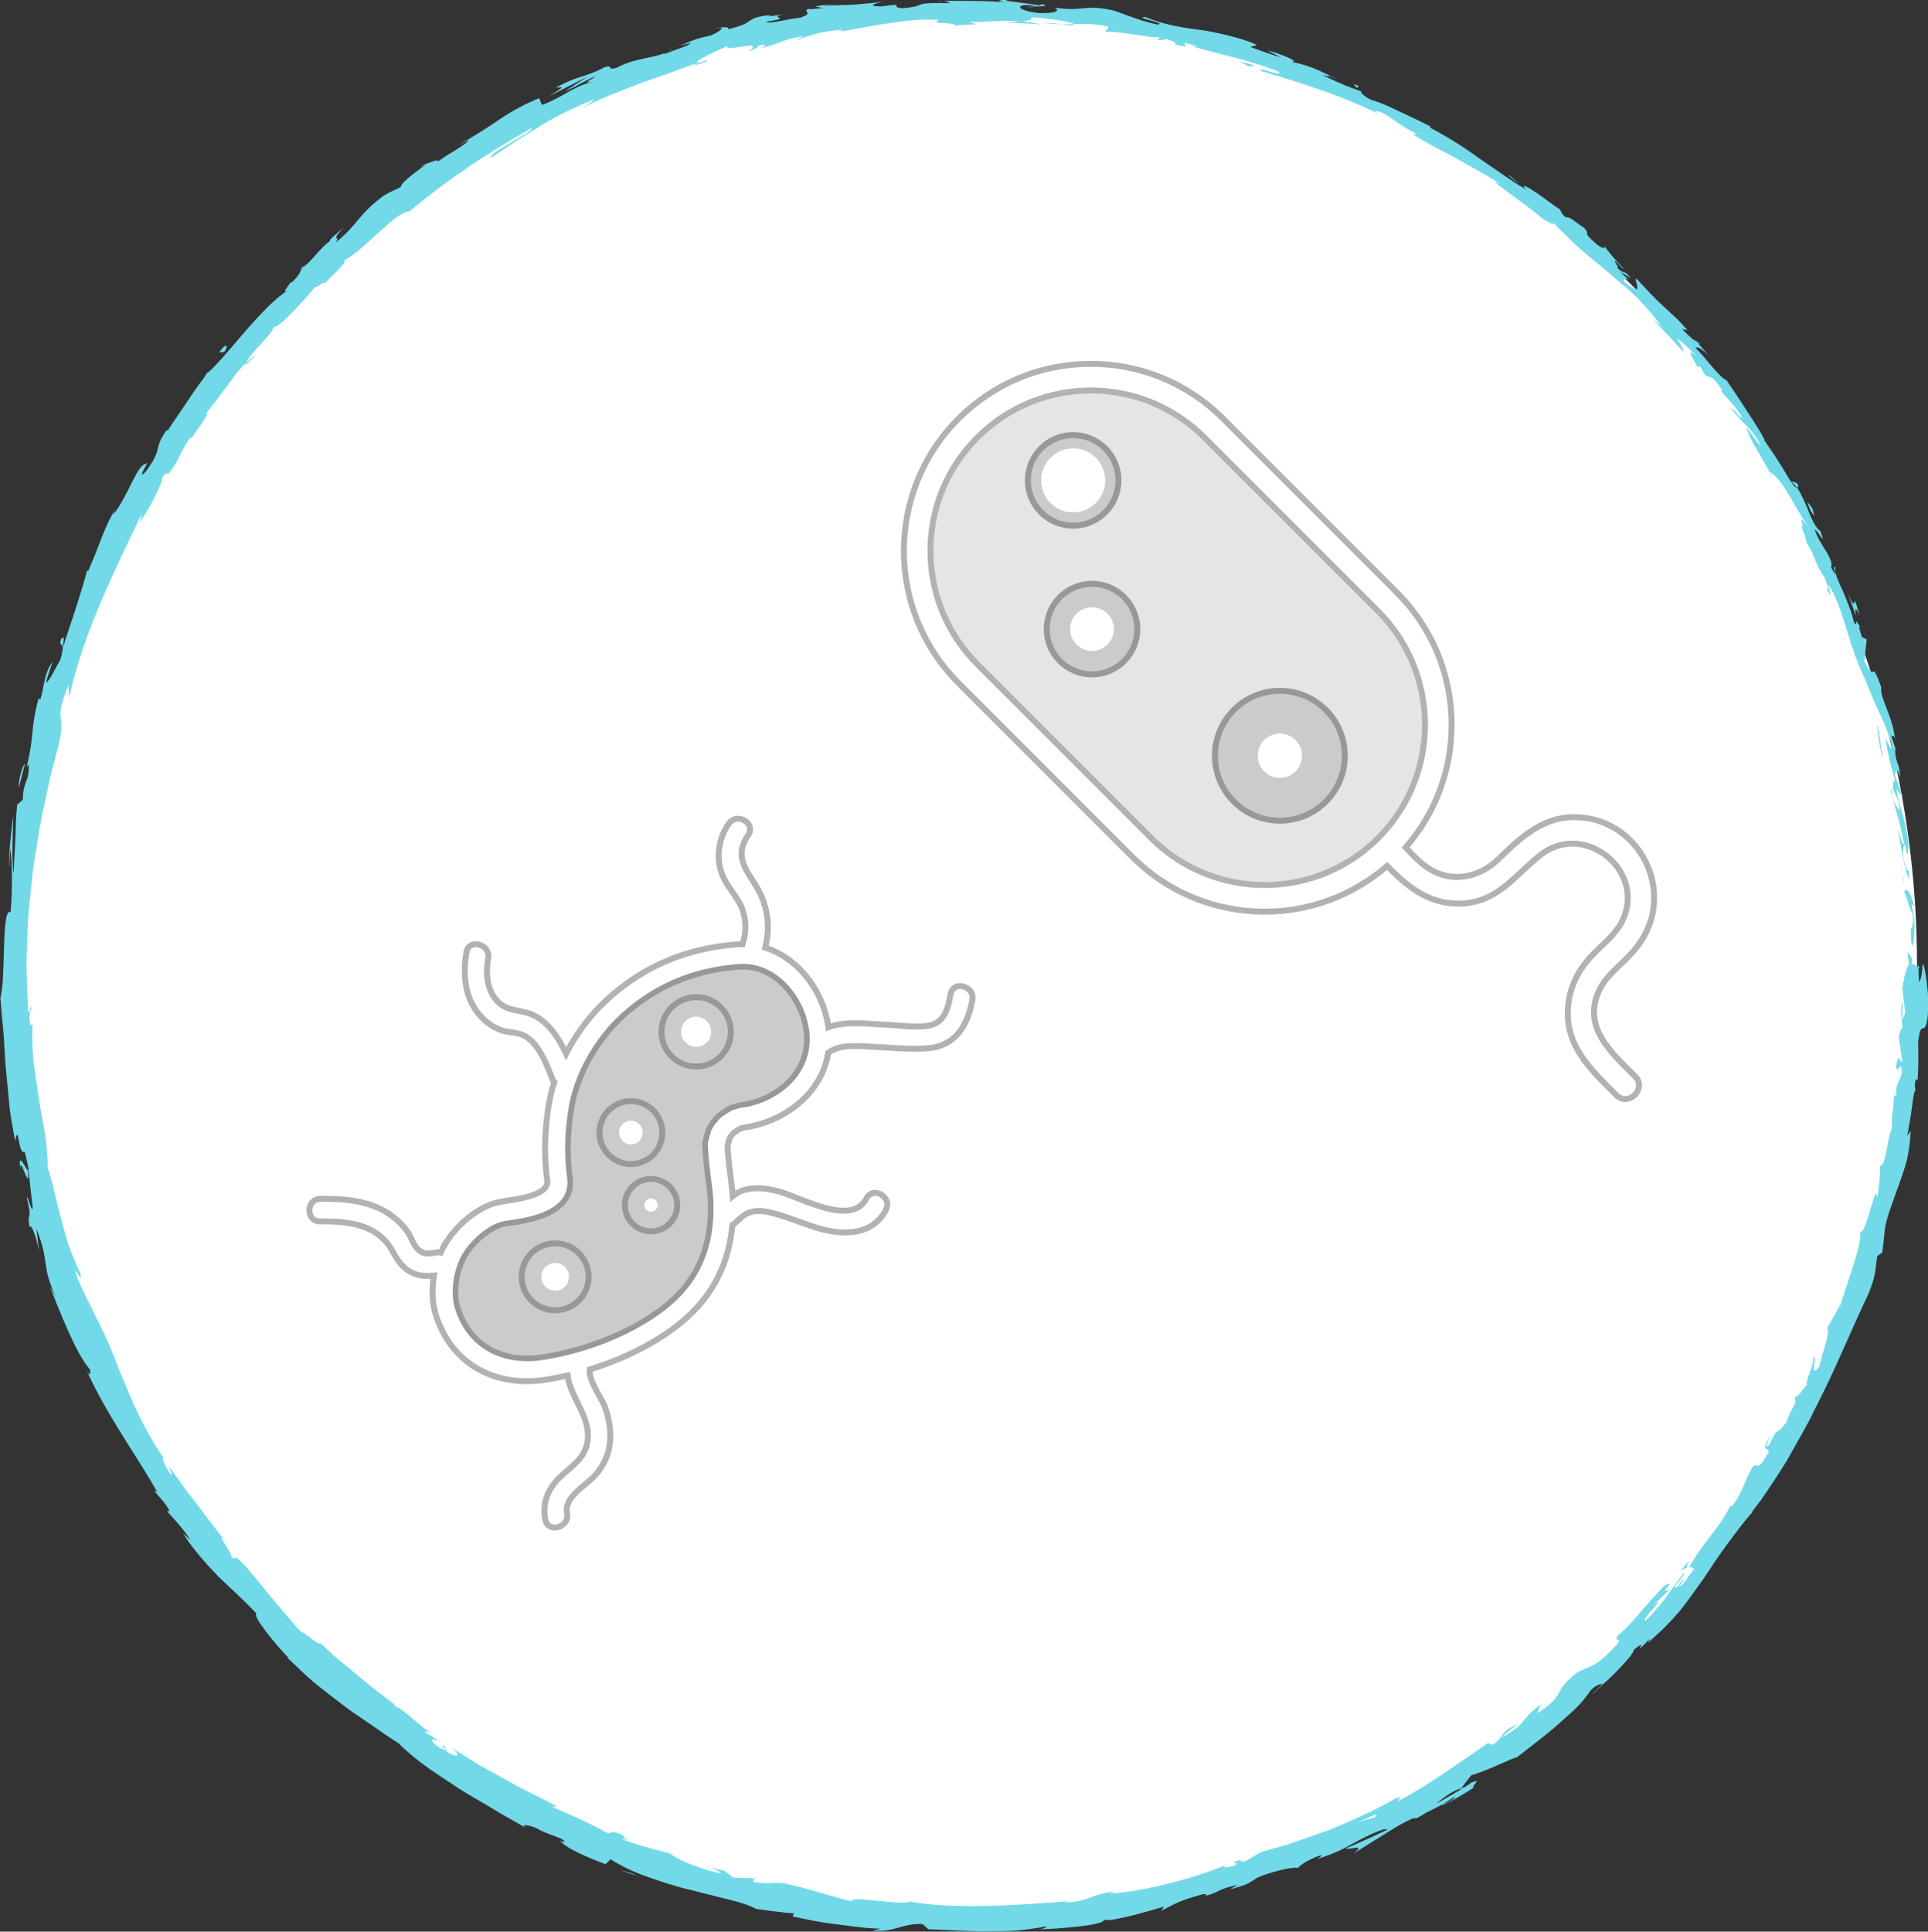 <?xml version="1.0" encoding="utf-8"?>
<!-- Generator: Adobe Illustrator 24.0.1, SVG Export Plug-In . SVG Version: 6.00 Build 0)  -->
<svg version="1.1" id="Layer_1" xmlns="http://www.w3.org/2000/svg" xmlns:xlink="http://www.w3.org/1999/xlink" x="0px" y="0px"
	 viewBox="0 0 238.42 238.85" style="enable-background:new 0 0 238.42 238.85;" xml:space="preserve">
<rect x="0" y="0" width="238.42" height="238.85" fill="#333333" stroke="none"/>
<style type="text/css">
	.st0{fill:#FFFFFF;}
	.st1{fill:#72D9E8;}
	.st2{fill:none;stroke:#B2B2B2;stroke-width:0.735;stroke-miterlimit:10;}
	.st3{fill:#CBCBCB;}
	.st4{fill:none;stroke:#989898;stroke-width:0.691;stroke-linecap:round;stroke-linejoin:round;}
	.st5{fill:#CBCBCB;stroke:#989898;stroke-width:0.735;stroke-miterlimit:10;}
	.st6{fill:#FFFFFF;stroke:#FFFFFF;stroke-width:0.735;stroke-miterlimit:10;}
	.st7{fill:#E5E5E5;}
</style>
<g>
	<circle class="st0" cx="119.3" cy="119.31" r="117.76"/>
	<g>
		<g>
			<g>
				<g>
					<path class="st1" d="M236.06,119.31c0.13,0.39,0.43,0.17,0.34-0.9l-0.52-0.75L236.06,119.31z"/>
					<path class="st1" d="M236.74,112.1c-0.34-1.25-0.87-2.65-1.26-1.81c0.57,1.2,0.39,1.51,1.06,2.82c0.1,1.07-0.11,1.87-0.29,1.7
						c0.14,0.37-0.07,1.66,0.26,2.23c0.17-0.7,0.25-1.49,0.25-2.34c0-0.85-0.11-1.75-0.35-2.66
						C236.48,111.64,236.64,112.01,236.74,112.1z"/>
					<path class="st1" d="M187.96,22.81l0.52,0.44C188.35,23.12,188.17,22.97,187.96,22.81z"/>
					<path class="st1" d="M127.17,0.87c0.5,0.03,0.71-0.01,0.74-0.05C127.45,0.82,127.07,0.82,127.17,0.87z"/>
					<path class="st1" d="M115.98,0.12c0.24,0.01,0.44,0.01,0.66,0.02C116.39,0.1,116.13,0.08,115.98,0.12z"/>
					<path class="st1" d="M187.96,22.81l-1.34-1.14C186.43,21.74,187.29,22.29,187.96,22.81z"/>
					<path class="st1" d="M233.8,97.97c0.09,0.35,0.19,0.64,0.29,0.9c-0.07-0.29-0.14-0.57-0.21-0.85
						C233.86,98,233.83,98,233.8,97.97z"/>
					<path class="st1" d="M209.49,41.95l0.35,0.4c0.15,0.08,0.29,0.15,0.44,0.2L209.49,41.95z"/>
					<path class="st1" d="M222.37,59.99c-0.23-0.45-0.69-0.38-0.94-0.46c0.29,0.16,0.55,0.44,0.79,0.8
						C222.3,60.31,222.35,60.2,222.37,59.99z"/>
					<path class="st1" d="M234.47,92.82l0.2,0.59C234.62,93.26,234.53,93,234.47,92.82z"/>
					<path class="st1" d="M198.44,30.54c0.01-0.07-0.01-0.16-0.05-0.24C198.36,30.33,198.38,30.42,198.44,30.54z"/>
					<path class="st1" d="M232.37,144.18c0.03,0.02,0.05,0,0.07,0.01C232.43,144.06,232.41,144.02,232.37,144.18z"/>
					<path class="st1" d="M237.17,119.31l0.01,0.35c0.08,0.04,0.16,0.08,0.23,0.08L237.17,119.31z"/>
					<path class="st1" d="M95.45,1.88c0.04,0,0.05,0,0.09-0.01C96.07,1.73,95.77,1.79,95.45,1.88z"/>
					<path class="st1" d="M2.51,144.59c-0.11-2.16,1.25,3.28,0.94,0.06C3.36,144.99,2.15,141.94,2.51,144.59z"/>
					<path class="st1" d="M233.75,97.41c-0.05-0.29-0.11-0.58-0.16-0.88C233.65,96.93,233.7,97.2,233.75,97.41z"/>
					<path class="st1" d="M3.45,144.66L3.45,144.66l-0.03-0.33C3.43,144.46,3.44,144.54,3.45,144.66z"/>
					<path class="st1" d="M52.01,20.49c0.12,0.01,0.31-0.06,0.5-0.13C52.47,20.33,52.35,20.35,52.01,20.49z"/>
					<path class="st1" d="M83.94,5.7L83.1,5.92C83.44,5.85,83.71,5.77,83.94,5.7z"/>
					<path class="st1" d="M38.09,32.41c-0.37,0.3-0.52,0.37-0.95,0.86c0.06-0.03,0.11-0.06,0.18-0.1
						C37.45,32.97,37.66,32.74,38.09,32.41z"/>
					<path class="st1" d="M25.29,46.47c0.09-0.06,0.19-0.15,0.28-0.22c0.11-0.15,0.24-0.33,0.35-0.49L25.29,46.47z"/>
					<path class="st1" d="M207.78,194.26c0.36-0.23,0.62-0.34,0.85-0.4C208.21,193.87,209.92,191.75,207.78,194.26z"/>
					<path class="st1" d="M234.03,97.92c-0.12-0.09-0.2-0.24-0.28-0.51c0.05,0.21,0.09,0.41,0.13,0.61
						C233.96,98.06,234.02,98.06,234.03,97.92z"/>
					<path class="st1" d="M39.82,35.36l-2.17,1.98C38.27,36.81,39.06,36.09,39.82,35.36z"/>
					<path class="st1" d="M87.23,230.82l0.67,0.14C87.65,230.88,87.41,230.82,87.23,230.82z"/>
					<path class="st1" d="M31.77,43.8c-0.46,0.3-0.89,0.67-1.31,1.06c-0.05,0.11-0.13,0.24-0.14,0.33L31.77,43.8z"/>
					<path class="st1" d="M208.64,193.85C208.63,193.85,208.63,193.85,208.64,193.85C208.63,193.85,208.63,193.85,208.64,193.85z"/>
					<path class="st1" d="M218.95,177.41c-1.4,2.42-0.19,1.42-0.21,2.1c-1.67,2.92-1.18,1.09-2.04,1.9
						c-0.5,0.92-0.86,1.78-1.21,2.59c-0.37,0.79-0.74,1.5-1.2,2.13c-0.14,0.04-0.35,0.27-0.23-0.09c-0.48,1.01-1.36,2.41-2.42,3.73
						c-1.04,1.34-2.06,2.74-2.68,3.91c-0.16,0.11-0.26,0.16-0.33,0.17c0.49-0.14,0.75-0.01,0.85,0.19
						c-0.82,0.97-1.28,2.01-1.87,2.14c0.52-0.58,0.45-0.73,0.6-1.08l-0.75,1.11c-1.18,0.56,1.05-1.49,0.76-1.74
						c-0.78,1.03-1.59,2.19-2.37,3.27c-0.82,1.04-1.65,1.99-2.38,2.66c-0.65-0.05,3.08-3.47,0.92-1.87c0.76-0.68,1.49-1.4,2.2-2.14
						c-2.13,1.23,1.26-1.37-0.79-0.31c-0.67,0.74-1.2,1.31-1.66,1.8c-0.45,0.5-0.81,0.92-1.18,1.35c-0.74,0.84-1.42,1.75-2.94,3.05
						c-0.46,0.83,0.51,0.09,0.05,0.92c-0.95,1.08-1.68,1.76-2.29,2.21c-0.62,0.45-1.12,0.66-1.57,0.85c-0.9,0.39-1.64,0.66-3,2.29
						c-0.62,0.95-0.56,1.7-3.12,3.29l0.45-1.09c-3.08,2.36-1.27,2.02-4.81,4.1c0.46-0.61,2.39-1.93,1.87-1.64
						c-2.42,1.16-1.33,1.35-2.99,2.53l-0.63-0.19c-3.42,2.32-7.11,5.06-11.18,7.23c0.16-0.25,0.78-0.75-0.24-0.4
						c-2.49,1.49-5.33,2.71-8.16,3.89c-1.44,0.51-2.88,1.01-4.29,1.51c-1.4,0.51-2.83,0.83-4.16,1.23l-1.88,1.1
						c-0.47,0.15-0.94,0.07-0.45-0.16c-2.14,0.43-0.03,0.3-0.98,0.75c-1.18,0.37-1.64,0.2-0.93-0.14
						c-3.53,1.56-10.46,3.4-14.53,3.59l0.76-0.27c-3.13,0.31-3.41,1.37-6.37,1.35l0.55-0.15c-6.82,0.58-14.44,1.01-19.62,0.05
						c-0.51,0.28-2.2,0.08-3.82-0.08c-1.62-0.13-3.15-0.41-3.43,0.03c-1.92-0.46-2.59-0.7-3.46-0.94c-0.86-0.27-1.92-0.59-4.59-1.21
						c-1.44-0.27-2.25,0.1-4.05-0.21l0.06-0.46l-2.52-0.08c-0.38-0.27-0.76-0.57-1.13-0.87l-1.67-0.35c0.64,0.21,1.33,0.59,1.2,0.69
						c-1.31-0.26-2.85-0.78-4.06-1.27c-1.2-0.52-2.05-1.03-2.05-1.15l-3.04-0.82c-1.02-0.27-2-0.63-3-0.95
						c0.2-0.12,1.2,0.2,2.01,0.4c-3.29-0.79-0.39-0.68-3.4-1.4c0.34,0.25-0.31,0.17-0.41,0.23c-0.67-0.39-1.78-0.97-3.04-1.57
						c-1.25-0.61-2.66-1.15-3.83-1.7l0.58-0.06c-1.03-0.55-2.09-1.09-3.18-1.64c-0.54-0.27-1.09-0.55-1.65-0.83
						c-0.54-0.3-1.09-0.6-1.64-0.91c-1.1-0.61-2.23-1.21-3.35-1.86c-1.09-0.69-2.19-1.38-3.3-2.08c1.5,1.13,0.84,1.37-0.49,0.58
						l-0.25-0.74c-1-0.29,1.25,1.02-0.67,0.23c-1.58-1.17-0.76-1.21,0.24-0.7l-2.03-1.24c-0.03-0.2,0.47,0.06,0.69-0.01
						c-0.96-0.33-3.07-2.73-4.45-3.22l-0.02-0.2c-1.03-0.8-1.92-1.49-2.73-2.11c-0.8-0.63-1.49-1.23-2.18-1.79
						c-0.69-0.56-1.35-1.11-2.04-1.68c-0.69-0.58-1.37-1.24-2.14-1.96c-0.35,0.25-1.49-0.97-2.65-1.61
						c-1.02-1.2-2.09-2.46-3.22-3.78c-1.11-1.33-2.21-2.78-3.47-4.19c-1.86-1.91-0.77-0.37-1.72-1.14c0.18-0.4-2.18-3.34-0.76-1.97
						c-1.45-1.74-2.28-2.92-3.25-4.2c-0.49-0.63-1-1.3-1.61-2.08c-0.58-0.81-1.25-1.75-2.09-2.92c0.2,0.61,0.53,1.24,0.22,1
						c-0.62-0.85-1.15-2.09-0.91-2.06l0.18,0.21c-1.93-2.6-3.55-5.98-4.89-9.27c-0.73-1.62-1.29-3.26-1.93-4.74
						c-0.31-0.74-0.63-1.44-0.96-2.1c-0.3-0.67-0.61-1.29-0.93-1.84l0.14,0.25c-0.75-1.6-1.61-3.17-2.27-4.82
						c-0.72-2.34,0.74,1.29,0.39-0.5c-0.61-1.3-1.09-2.49-1.5-3.61c-0.35-1.14-0.64-2.2-0.9-3.24c-0.58-2.06-0.92-4.04-1.66-6.29
						c0.04-0.48,0.02-1.03-0.05-1.64c-0.04-0.62-0.1-1.3-0.21-2.02c-0.18-1.45-0.56-3.06-0.8-4.74c-0.24-1.68-0.53-3.39-0.7-5
						c-0.12-1.62-0.17-3.12-0.08-4.35l-0.24,0.3c-0.36-1.25,0.02-1.54,0.07-2.48c-0.2,0.14-0.21,1.39-0.37,0.61
						c-0.12-2.69-0.31-5.44-0.15-8.2c0.06-1.38,0.07-2.77,0.21-4.16c0.14-1.39,0.28-2.78,0.43-4.17c0.12-1.39,0.41-2.77,0.61-4.15
						c0.22-1.38,0.43-2.76,0.75-4.13c0.29-1.36,0.58-2.73,0.87-4.08c0.35-1.34,0.69-2.68,1.04-4.01c0.47-1.96,0.34-2.58,0.25-3.33
						C7.42,88,7.45,87.13,8.46,84.77l0.08,1.53c1.74-8,5.6-15.68,9.04-22.88c-0.13,0.47-0.03,0.54-0.38,1.24
						c1.1-1.31,3.1-5.4,2.86-5.58c0.7-1.03,0.38-0.1,0.92-0.67c1.1-1.3,1.88-3.84,2.71-4.36c0.14-0.09-0.18,0.45-0.33,0.72
						c0.48-1,3-4.15,2.05-3.54c0.93-1.18,1.79-2.32,2.6-3.41c0.82-1.08,1.54-2.15,2.44-2.96c0.68-1.47,3.5-3.75,3.4-4.52
						c0.36,0.62,3.98-3.46,5.2-4.94c-0.32,0.59,1.34-0.98,1-0.26c1.53-1.52,2.98-2.87,2.45-2.9c1.78-1,3.15-2.46,4.5-3.64
						c1.33-1.19,2.47-2.3,3.71-2.51c4.93-4.14,9.96-7.4,15.02-10.24c0.07,0.37-1.38,1.05-2.69,1.86c-1.33,0.79-2.6,1.55-2.31,1.79
						c1.15-0.74,2.17-1.43,3.13-2.08c0.98-0.61,1.9-1.18,2.82-1.75c1.83-1.17,3.77-2.13,6.29-3.18c1.32-0.5-0.61,0.6-1,0.9
						c2.42-1.31,4.94-2.17,7.32-3.14c1.22-0.42,2.42-0.84,3.6-1.25c0.59-0.22,1.17-0.44,1.75-0.65c0.58-0.2,1.16-0.41,1.74-0.61
						c0,0.06-0.48,0.27-0.95,0.46c0.92-0.28,2.18-0.52,1.99-0.78l-0.88,0.34c-1.61,0,3.44-1.95,3.56-2.22
						c-1.38,1.22,4.79-0.88,2.5,0.79c0.6-0.2,1.35-0.52,1.16-0.69c0.93-0.15,1.25-0.1,0.37,0.34c1.66-0.48,2.18-0.7,2.67-0.88
						c0.49-0.19,0.94-0.35,2.49-0.63c0.01,0.15-0.6,0.32-0.88,0.55c1.5-0.56,3.03-1.17,5.68-1.34c-0.15,0.11,0.17,0.19-0.61,0.28
						c2.25-0.31,4.15-0.77,6.13-1.04c0.99-0.15,2-0.29,3.07-0.41c1.07-0.12,2.22-0.09,3.47-0.07c-1.46,0.68,1.71,0.17,1.98,0.72
						c0.89-0.1,1.78-0.13,2.68-0.16l-1.07-0.3c2.35,0.09,4.45-0.33,6.46-0.01c-0.59,0.02-1.17,0.07-1.76,0.14
						c1.47-0.01,2.93,0.13,4.4,0.18l-2.48-0.4c2.4-0.11-0.21-0.73,2.92-0.33c-0.65,0.02,2.37,0.15,3.55,0.69l-0.01,0
						c1.18-0.03,2.4-0.06,4.12,0.29c0.42,0.23-0.45,0.57-0.18,0.72c1.2-0.27,5.46,0.79,6.98,0.64c-0.5,0.01-0.58,0.29-0.44,0.38
						l1.02-0.15c1.04,0.36,1.18,0.46,0.96,0.65c3.18,0.81-0.86-0.93,2.88,0.25c-0.31-0.04-0.18,0.05-0.81-0.04
						c3.76,1.1,7.38,1.76,10.72,3.14c0.82,0.87-3.02-0.88-2.02-0.04c4.95,1.46,10.28,3.15,14.76,5.45L170,13.79
						c0.97-0.39,3.17,2.03,5.57,2.9c-0.57-0.26-0.92-0.01-0.73-0.01c1.46,0.91,3,1.74,4.76,2.64c1.72,0.98,3.67,2.01,5.89,3.38
						l-0.64-0.21c1.53,1.34,4.33,3.12,5.95,4.6c0.63,0.24,1.6,1.04,1.19,0.34c0.57,0.64,1.17,1.22,1.77,1.79
						c0.58,0.59,1.18,1.15,1.79,1.68c1.21,1.07,2.48,2.02,3.65,3.06c1.18,1.02,2.4,1.98,3.46,3.08c1.06,1.09,2.05,2.24,2.91,3.48
						c-0.5-0.52-1.31-1.11-0.92-0.7c1.25,1.16,2.35,2.45,3.53,3.68c0-0.53-0.28-0.64-0.78-1.63c0.58,0.35,1.65,1.35,2.48,2.31
						c-1.7-1.59-0.39,0.35,0.06,1.26c-0.02-0.2,0.28,0,0.31-0.14c1.17,2.49,0.82-0.08,2.76,3.05l-0.26-0.04
						c0.94,1,1.81,1.93,2.64,3.15c0.03,0.73-1-1.08-1.32-0.96c1.2,1.67,3.03,2.87,3.67,4.7c-0.57-0.68-1.24-1.75-1.86-2.39
						c0.8,1.92,0.96,2.09,1.73,3.39l-0.07-0.13c0.56,1.02,1.15,2.02,1.69,3.06c-0.11-0.28-0.23-0.55-0.36-0.82
						c1.13,0.82,1.8,1.96,2.53,3.19c0.36,0.62,0.72,1.27,1.13,1.93c0.39,0.68,0.83,1.38,1.38,2.08c-2.12-2.72-0.59-0.32-1.11-0.35
						c0.29,0.85,0.78,2.11,0.49,1.83c0.53,0.65,0.79,1.28,1.08,2c0.27,0.72,0.59,1.51,1.31,2.45c-0.09,0.15,0.71,1.6,0.22,1.41
						c0.98,1.89,0.03-0.56,0.27-0.47c1.82,2.82,2.37,7.35,4.48,11.62c0.75,1.9,1.22,3.03,1.74,4.1c0.25,0.54,0.5,1.08,0.77,1.7
						c0.24,0.63,0.48,1.36,0.76,2.27c0.06,1.31-0.75-0.9-0.75-0.9c0.23,2.07,0.69,3.56,1.2,5.45c-0.19-0.36-0.23,0.06-0.29,0.67
						c0.31,1.53,0.71,0.93,0.86,3c-0.22-0.32-0.56-0.73-0.85-1.44c0.23,0.89,0.49,1.77,0.75,2.66c0.22,0.9,0.43,1.81,0.62,2.75
						c-0.19,0.53-0.53-1.09-0.78-1.73c0.38,2.1,0.95,5.46,1.35,6.09l0.04-1.39c0.08,0.78-0.3,0.43-0.44-0.13
						c-0.55-1.78-0.19-2.64-0.06-2.76l0.26,1.34c0.34-0.74,0.13-2.1-0.2-3.61c-0.34-1.51-0.92-3.13-1.12-4.49l0.82,1.01l-1-2.68
						c0.04-0.62,0.31-1.1,0.65,0.22c-0.08-2-0.59-1.66-0.62-3.39c0.01-0.19,0.06-0.12,0.12,0.05l-0.62-1.84
						c0.21,0.34,0.36-0.42,0.54,0.76c-0.11-0.87-0.26-1.64-0.46-2.32c-0.21-0.68-0.44-1.27-0.64-1.8c-0.41-1.06-0.73-1.86-0.68-2.55
						l0.12,0.27c-0.37-1.15-0.63-1.73-0.79-2.02c-0.16-0.29-0.23-0.29-0.3-0.25c-0.14,0.08-0.27,0.31-1.1-1.3l0.29-2.67l-0.58-0.29
						c-0.16-0.47-0.49-1.39-0.25-1.29c-0.97-1.61-0.07,0.36-0.74-0.53c-0.25-1.18-0.87-2.71-1.44-4c-0.59-1.28-1.05-2.37-0.83-2.77
						c-0.67-0.64,0.7,2.19-0.57-0.03c0.21-0.49-0.13-1.15-0.58-1.95c-0.48-0.79-1.12-1.7-1.45-2.75c0.67,0.41,1.42,2.36,0.74,0.24
						c-0.61-0.43-1.06-1.39-1.48-2.45c-0.43-1.05-0.9-2.16-1.41-2.94c-0.26,0.1-0.81-0.74-1.5-1.93c-0.71-1.18-1.66-2.66-2.56-3.91
						c0.31,0.04-3-5-4.64-7.39l0.13,0.01c-0.39-0.05-1.03-0.68-1.74-1.49c-0.71-0.82-1.5-1.83-2.27-2.59
						c0.3-0.15,0.67,0.05,1.54,0.86c-0.43-0.53-0.89-1.03-1.33-1.55c-0.45-0.25-0.94-0.67-1.85-1.63l0.64,0.12
						c-0.45-0.51-0.92-1.01-1.41-1.5c-0.51-0.47-1.03-0.95-1.57-1.45c-1.09-0.98-2.14-2.14-3.33-3.41c-0.4,0.14,1.24,2.66-1.58,0.32
						c0.05-0.24,0.19-0.59,0.95,0.01c-0.25-0.2-0.93-0.65-1.33-1.15l1.3,0.76c-1.04-1.2-0.8-0.36-1.69-1.26
						c0.22-0.2-0.53-0.8-0.24-0.85c0.25,0.2,0.72,0.85,1.15,1.1c-0.99-1.03-2.13-2.35-2.44-2.87c-0.02,0.21-0.27,0.3-1.08-0.36
						c-2.06-1.76-0.47-0.88-1.57-2.03c-0.61-0.29-1.84-1.53-2.16-1.21c-0.62-0.49-0.61-0.74-0.78-1.03
						c-0.62-0.35-1.9-1.38-2.95-2.08c-1.06-0.7-1.84-1.14-1.33-0.5l0.27,0.23c-0.06-0.03-0.13-0.07-0.2-0.12
						c0.01,0.01,0,0,0.01,0.01l-0.01-0.01c-1-0.58-1.97-1.22-2.93-1.9c-0.97-0.67-1.95-1.34-2.94-2.01
						c-1.92-1.4-3.95-2.66-5.97-3.72l0.08-0.13c-1.21-0.63-2.59-1.26-3.86-1.87c-1.28-0.6-2.47-1.17-3.43-1.4
						c-0.73-0.33-1.61-1.03-1.23-1.05c-1.95-0.73-2.19-0.76-4.9-2.07c2.05,0.53-0.59-0.48,2.07,0.61c-2.47-1.1-2.96-1.58-5.82-2.23
						c1.07-0.04-1.78-1.11-3.04-1.41l1.71,0.87c-1.39-0.41-2.58-0.85-3.79-1.29l0.81-0.25c-1.27-0.59-2.56-0.92-3.79-1.23
						c-1.24-0.29-2.43-0.55-3.6-0.68c-2.34-0.3-4.46-0.72-6.46-1.55c-1.51,0.08,2.92,0.77,1.55,0.94c-2.49-0.51-4.99-1.7-5.79-1.82
						c-3.45-0.69-3.34,0.26-6.95-0.28c0.45,0.21,0.84,0.72-1.88,0.68c-2.52-0.26-3.07-0.98-1.46-1c0.61,0.03,0.9,0.11,0.87,0.17
						c0.83,0,1.92,0,0.92-0.27l-0.34,0.15c-0.63-0.14-1.82-0.27-2.75-0.4c-0.93-0.11-1.6-0.17-1.18-0.31
						c-1.94,0.12-0.84,0.27,0.59,0.4c-3.27-0.31-5.12-0.23-8.5-0.26c0.54,0.08,1.04,0.28,0.5,0.29c-2.48-0.05-3.02,0.05-3.36,0.18
						c-0.34,0.13-0.48,0.28-2.14,0.45c-1.91-0.13,0.64-0.7-2.71-0.22c-2.07-0.03-0.48-0.44,0.33-0.64
						c-0.76,0.15-1.51,0.23-2.22,0.28c-0.71,0.08-1.39,0.13-2.03,0.16c-1.28,0.05-2.41,0.04-3.29,0.12l1.6-0.35
						c-0.96,0.21-1.75,0.29-2.56,0.42c0.32,0.06,0.65,0.15,0.97,0.22c-0.96,0.04-1.75,0.23-1.76,0.07c-0.93,0.4,0.83,0.45-1.03,1.11
						c-1.28,0.06-3.77,0.84-4.28,0.51c3.95-0.61-0.54-0.4,2.79-1.09c-0.63,0.17-1.42,0.3-2.38,0.42c-0.15-0.02,0.11-0.13,0.37-0.2
						c-3.84,0.42-1.61,0.91-5.48,1.79c0.43-0.38-1.02-0.28-1.63-0.03c1.55-0.43,0.85,0.22-0.51,0.82c-2.5,0.49-2.61,0.9-3.9,1.24
						l1.49-0.32c-0.42,0.39-1.65,0.7-3.28,1.36c-0.21-0.15,1.47-0.65,0.85-0.53c-1.69,1.1-4.38,0.89-6.81,2.25
						c-1.25,0.3-0.3-0.42-1.38-0.12c-2.74,1.42-3.22,0.97-6.07,2.54c1-0.06,1.11-0.2-0.81,1.05l4.74-2.42l-2.89,1.88
						c1.46-0.64,2.97-1.63,3.89-1.9c-1.39,0.87-1.25,0.77-0.45,0.71c-2.2,0.43-3.83,2.02-6.23,2.82l-0.32-0.83
						c-1.78,0.71-3.27,1.54-4.8,2.55c-1.52,1.06-3.19,2.1-5.33,3.34c0.48-0.24,0.94-0.5,1.43-0.71c-0.39,0.63-2.55,1.68-3.82,2.65
						c-0.04-0.33-0.94,0.12-1.62,0.34c0.19,0.13-2.97,2.09-2.99,2.83c-0.67,0.33-1.36,0.62-2.01,0.99
						c-3.24,2.36-3.09,3.43-6.02,5.87c0.66-1-0.8-0.01,1-1.87c-0.97,0.84-1.88,1.55-1.76,1.72c-0.34,0.18-0.96,0.82-1.59,1.52
						c-0.62,0.71-1.29,1.45-1.81,1.76c-0.3,0.47-0.21,0.81-1.27,1.78c-0.16,0.07-0.1-0.11-0.1-0.11c0.08,0.09-1.44,1.73-0.34,1.06
						c-3.42,2.16-7.44,8.05-10.05,10.33c-0.41,0.56-0.85,1.15-1.29,1.76c-0.44,0.61-0.84,1.25-1.27,1.87
						c-0.83,1.26-1.69,2.45-2.37,3.52c0.01-0.19-0.12-0.09,0.17-0.47c-2.11,2.8-0.46,2.26-2.82,5.45c-0.71,0.75-0.5,0.27-0.22-0.29
						c0.29-0.55,0.7-1.14,0.28-0.66c-0.58-0.03-1.14,1.04-1.8,2.35c-0.65,1.32-1.44,2.86-2.27,3.94l0.25-0.61
						c-1.22,1.68-2.02,4.59-3.39,7.63c0,0-0.01-0.18-0.13-0.08c-0.25,1.14-0.79,2.71-1.3,4.41c-0.52,1.69-1.2,3.44-1.61,5
						c-0.04-1.07,0.28-1.45-0.28-1c-0.41,1.38,0.72-0.19-0.09,2.56c-0.49,0.82-1.35,2.71-1.79,2.87c0.23-0.88,0.55-1.72,0.82-2.59
						c-0.47,0.58-0.77,1.41-0.97,2.27c-0.18,0.87-0.32,1.76-0.56,2.43l-0.17-0.24c-1.1,4.03-0.45,4.25-1.51,8.58l0.28-0.41
						c0.05,2.49-0.71,1.94-0.73,4.41l-0.71,0.62c-0.03,0.4-0.08,0.96-0.13,1.61c-0.02,0.65-0.05,1.4-0.08,2.19
						c-0.04,1.58-0.19,3.29-0.22,4.73c-0.31-1.66-0.07-5.04-0.05-7.16c-0.23,1.59-0.65,5.41-0.47,6.26
						c0.02-0.64-0.02-1.47,0.15-2.09c0.16,2,0.26,4.58-0.01,7.73c-1.17-0.62-0.56,8.26-1.26,10.59c0.07,0.71,0.12,1.41,0.17,2.11
						c0.08,0.7,0.14,1.41,0.2,2.11c0.12,1.41,0.16,2.85,0.28,4.3c0.14,1.46,0.28,2.94,0.43,4.47c0.12,1.54,0.45,3.09,0.74,4.72
						c0.47-2.46,0.36,1.89,1.19,1.32c0.33,1.49,0.5,2.05,0.45,2.2l0.52,4.64c0.02,0.56-0.13,0.23-0.3-0.23
						c-0.15-0.46-0.32-1.04-0.41-0.95c0.75,3.29-0.02,1.46,0.33,3.69c0.19-0.53,0.77,1,1.18,2.89l-0.33-2.72
						c0.87,2.2,0.97,3.22,1.13,4.24c0.14,1.03,0.29,2.07,1.28,4.24l-0.75-1.33c0.9,2.27,3.24,8.42,4.96,10.25
						c0.08,0.44,0.09,1.06-0.41,0.11c2.35,5.36,6.58,11.15,8.75,15.1l-0.43-0.25c0.65,0.87,1.34,1.38,1.96,2.6
						c-0.12,0-0.44-0.23-0.16,0.19c0.4,0.43,1.99,2.12,2.72,3.37l-0.92-0.85c0.74,1.21,1.54,2.19,2.29,3.07
						c0.75,0.88,1.48,1.66,2.2,2.4c1.5,1.43,2.96,2.73,4.59,4.44c-0.25,0.22,0.36,1.17,1.21,2.28c0.85,1.11,1.94,2.39,2.73,3.18
						l-0.12,0.01c1.19,1.15,2.3,2.21,3.41,3.16c1.14,0.92,2.24,1.77,3.34,2.6c1.08,0.85,2.23,1.58,3.38,2.38
						c1.16,0.78,2.31,1.63,3.61,2.44c0.67,0.69,1.64,1.52,2.81,2.43c1.17,0.9,2.6,1.8,4.06,2.77c1.44,1,3.06,1.85,4.57,2.77
						c1.5,0.94,3.02,1.73,4.33,2.52c-0.78-0.53,0.37-0.39,1.36,0.04c1.2,0.81,3.77,1.26,3.3,1.73l-0.46-0.22
						c0.74,0.97,3.47,2.11,5.63,2.92l0.65-0.6c1.29,0.81,2.85,1.59,4.57,2.17c1.71,0.59,3.49,1.21,5.25,1.6
						c1.74,0.44,3.4,0.86,4.82,1.22c1.42,0.34,2.59,0.71,3.34,1.15c1.45,0.17,3.22,0.47,4.67,0.53l-0.15,0.4
						c1.97,0.41,3.45,0.73,5.07,0.92c0.81,0.1,1.64,0.21,2.59,0.33c0.47,0.05,0.97,0.11,1.51,0.17c0.54,0.03,1.11,0.07,1.73,0.1
						l-1.04,0.23c2.81,0.22,3.63-0.91,6.19-0.82l0.75,0.65c2.44,0.06,4.89,0.29,7.35,0.24c1.23,0,2.45,0,3.67-0.09
						c1.22-0.12,2.42-0.29,3.61-0.52c-0.07,0.1-0.2,0.29-0.99,0.38c2.3-0.05,8.92-0.55,7.96-1.3c0.15,0.62,4.99-0.75,7.51-1.51
						l-0.31,0.5c2.06-1.02,2.09-1.18,5.07-2.02c0.73-0.12,0.71,0.18-0.27,0.3c2.43-0.39,1.73-0.88,4.64-1.46l-0.99,0.56
						c2.43-0.67,2.21-0.71,3.42-1.46c1.44-0.67,4.54-1.41,5.02-1.2c0.24-0.34,1.41-1.13,2.82-1.57c0.24,0.06-0.23,0.34-0.47,0.48
						c1-0.32,1.86-0.65,2.62-0.98c0.75-0.35,1.4-0.72,2.02-1.05c1.23-0.68,2.32-1.24,3.71-1.69c0.11,0.1,0.31,0.07,0.54,0
						c-3.02,1.44-5.51,2.48-5.28,2.36c0.15,0.36,2.65-0.7,0.9,0.68c0.94-0.58,2.19-1.4,3.51-2.19c1.3-0.83,2.65-1.67,3.87-2.18
						c0.13-0.03,0.26-0.05,0.37-0.04l-0.22,0.16c0.56-0.25,1.03-0.52,1.45-0.82c0.76-0.36,1.25-0.59,1.95-0.99
						c0.42,0.1,2.81-1.36,3.94-2.1c-0.31-0.3,1.21-1.19-0.37-0.6c0.19-0.09-0.18,0.19-0.94,0.67c-0.17,0.11-0.37,0.24-0.48,0.32
						c0.02-0.02,0.04-0.05,0.06-0.08c-0.76,0.45-1.76,1.03-2.89,1.69c0.82-0.72,1.69-1.42,3.1-1.96c0.46-0.58,0.94-1.24,1.23-1.58
						c0.93-0.24,2.18-0.78,3.28-1.25c1.11-0.46,2.01-0.95,2.32-0.93c1.62-1.29,3.58-2.71,5.25-4.22c0.84-0.73,1.64-1.45,2.32-2.12
						c0.65-0.7,1.19-1.36,1.54-1.93c0.81-0.84,1.16-0.71,1.57-0.9c-0.46,0.5-1.07,1.02-1.27,1.34c0.8-0.86,2.15-1.95,3.17-3.06
						c1.05-1.09,1.9-2.05,1.91-2.44c2.29-1.86-0.81,1.53,1.99-1.38l-0.26,0.51c1.53-1.29,2.81-2.58,3.93-3.89
						c1.08-1.36,2.03-2.71,3-4.08c0.94-1.39,1.84-2.83,2.95-4.29c1.1-1.46,2.23-3.05,3.76-4.67c-0.41,0.46-0.61,0.69-0.76,0.74
						c0.39-0.49,0.78-0.99,1.15-1.5l1.07-1.57c0.7-1.06,1.41-2.13,2.08-3.22c0.63-1.12,1.26-2.24,1.89-3.36
						c0.31-0.57,0.63-1.12,0.93-1.69l0.85-1.73c2.38-4.58,4.26-9.34,6.42-13.83c1.06-2.62,0.82-3.03,1.11-4.73l0.63-0.44
						c0.13-0.99,0.21-1.99,0.32-2.97c0.19-1.03,0.48-1.95,0.81-2.85c0.31-0.9,0.63-1.79,0.97-2.7c0.33-0.92,0.66-1.88,0.94-2.94
						c0.24-1.07,0.4-2.24,0.45-3.57l-0.42,0.62c0.18-0.93,0.44-2.4,0.6-3.61c0.15-1.21,0.29-2.15,0.45-1.97
						c-0.03-0.2-0.24-0.66,0.01-1.37l0.24-0.03c0.03-0.78,0.07-1.55,0.08-2.33l-0.03-2.33c0.22-1.79,0.45-1.63,0.67-1.68
						c0.2-0.05,0.51-0.31,0.61-2.95c-0.04-1.98-0.55-5.6-0.73-4.86c-0.03,0.79-0.2,2.01-0.44,2.06l-0.08-1.78
						c-0.69-0.33-1.37-1.66-1.97,2.63l0.35,3.01l-0.41,0.94c0.07-0.84,0.08-1.68,0.09-2.52c-0.33,1.42-0.13,2.33-0.02,3.36
						c-0.2,0.23-0.36,0.64-0.47,1.22l0.44,2.99c-0.31,0.32-0.4-1.36-0.77,0.58c0.13,1.4,0.78-1.25,0.69,1.04
						c-0.5,1.39-0.7,0.94-0.64,2.64c-0.21,0.21-0.28-0.16-0.27-0.83c0,0.75-0.07,1.74-0.18,2.64c-0.12,0.89-0.2,1.7-0.08,2.11
						c-0.32,0.7-0.52,1.95-0.72,2.99c-0.22,1.04-0.47,1.86-0.77,1.71c0.05,0.49-0.09,2.68-0.37,4.04c-0.11-1.32-0.37-0.06-0.83,1.38
						c-0.43,1.45-0.93,3.13-1.25,2.69c0.12,1-0.34,2.61-0.91,4.38c-0.28,0.88-0.58,1.81-0.87,2.71c-0.32,0.89-0.61,1.76-0.82,2.57
						c0.02-0.19,0.04-0.57,0.18-0.83c-0.74,1.7-1.13,2.12-1.69,3.17c0.45,0.44-0.62,3.13-0.94,4.71c-1.45,1.83-0.05-1.55-0.84-1.13
						c0.24,0.05-0.05,1-0.34,1.86c-0.31,0.85-0.6,1.63-0.25,1.37c-1.11,1.39-0.84,1.26-1.68,1.83c0.5,0.61-0.6,1.51-0.94,2.96
						c-1.57,2-0.92,0.22-2.1,2.72C217.96,179.66,218.95,177.41,218.95,177.41z M172.85,222.91L172.85,222.91
						c0.5-0.28,0.92-0.5,1.2-0.65C173.8,222.4,173.45,222.58,172.85,222.91z M167.87,225.35c0.62-0.27,1.39-0.6,2.19-0.99
						c0.23,0.04,0.12,0.29-0.39,0.51C169.9,224.66,168.67,225.12,167.87,225.35z M179.75,222.45c-0.75,0.5-1.05,0.58-1.2,0.57
						c0.36-0.22,0.78-0.48,1.34-0.83c0.01-0.03,0.05-0.07,0.07-0.1C179.91,222.2,179.87,222.32,179.75,222.45z"/>
					<path class="st1" d="M180.86,221.17c0.1-0.08,0.16-0.12,0.3-0.22c-0.17,0.07-0.34,0.13-0.51,0.19
						c-0.07,0.09-0.14,0.19-0.21,0.27C180.59,221.33,180.73,221.25,180.86,221.17z"/>
					<path class="st1" d="M188.57,23.33l-0.09-0.08c0.07,0.07,0.13,0.14,0.17,0.19C188.6,23.39,188.6,23.38,188.57,23.33z"/>
					<polygon class="st1" points="93.22,232.15 93.21,232.26 93.7,232.28 					"/>
					<path class="st1" d="M209.95,45.45c0.01,0.07,0.05,0.18,0.16,0.38C210.12,45.8,210.04,45.64,209.95,45.45z"/>
					<path class="st1" d="M217.62,56.21l0.88,1.65C218.14,57.14,217.85,56.62,217.62,56.21z"/>
					<path class="st1" d="M222.56,65.08c0.12,0.08,0.19,0.09,0.25,0.09l-0.01-0.02L222.56,65.08z"/>
					<path class="st1" d="M85.45,8.2c-0.13,0.04-0.26,0.08-0.37,0.12C84.23,8.67,84.81,8.45,85.45,8.2z"/>
					<path class="st1" d="M132.83,2.99c-0.52,0.01-1.02,0.02-1.56,0C132.12,3.13,132.78,3.22,132.83,2.99z"/>
					<path class="st1" d="M40.06,35.15C40.06,35.14,40.06,35.14,40.06,35.15c-0.08,0.07-0.16,0.14-0.24,0.22L40.06,35.15z"/>
					<path class="st1" d="M129.05,2.81c0.85,0.15,1.56,0.18,2.23,0.18C130.58,2.91,129.76,2.8,129.05,2.81z"/>
					<path class="st1" d="M235.08,106.91l0.04,0.49c0.03-0.01,0.05,0.02,0.07,0.05L235.08,106.91z"/>
					<path class="st1" d="M235.2,107.45l0.09,0.54C235.27,107.74,235.25,107.52,235.2,107.45z"/>
					<path class="st1" d="M235.48,109.11l-0.19-1.13C235.32,108.38,235.34,108.87,235.48,109.11z"/>
					<path class="st1" d="M233.07,93.65l-0.18-0.12C232.94,93.61,233,93.65,233.07,93.65z"/>
					<path class="st1" d="M232.09,89.69c0.23,0.95,0.24,2.45,0.65,3.75l0.15,0.1C232.51,92.97,232.59,90.52,232.09,89.69z"/>
					<path class="st1" d="M228.32,72.85c0.42,1.08,0.78,2.18,1.18,3.27c-0.07-0.62-0.16-1.45,0.46,0.01
						C228.79,71.87,229.96,77.1,228.32,72.85z"/>
					<path class="st1" d="M223.86,63.04c0.92,1.63,0.2-0.13,0.32-0.09C223.49,61.98,223.31,61.75,223.86,63.04z"/>
					<path class="st1" d="M167.72,10.91l0.33-0.27C166.7,10.1,167.97,10.77,167.72,10.91z"/>
					<path class="st1" d="M153.19,7.58c0.42,0.2,0.84,0.4,1.25,0.63l0.73-0.12C154.51,7.9,153.86,7.72,153.19,7.58z"/>
					<polygon class="st1" points="145.4,2.73 146.03,2.82 143.65,2.41 					"/>
					<path class="st1" d="M27.09,43.57l0.64-0.04C28.31,42.74,28.03,42.24,27.09,43.57z"/>
					<path class="st1" d="M3.09,94.38c-0.4,0.54-0.82,2.09-0.76,3.1C2.58,96.24,2.98,95.02,3.09,94.38z"/>
					<path class="st1" d="M77.89,231.56l-1.12-0.27c0.69,0.22,1.37,0.46,2.07,0.64C78.52,231.8,78.2,231.7,77.89,231.56z"/>
				</g>
			</g>
		</g>
	</g>
</g>
<g>
	<path class="st2" d="M117.55,122.93c-0.35,1.81-0.7,3.56-2.81,3.91c-1.59,0.26-3.4-0.06-5-0.12c-2.33-0.09-5.04-0.52-7.3,0.3
		c-0.4-2.93-1.89-5.75-4.11-7.71c-1.13-1-2.38-1.72-3.71-2.13c0.55-2.05,0.44-4.22-0.4-6.22c-1.15-2.75-3.85-4.54-1.7-7.69
		c1.02-1.49-1.4-2.88-2.41-1.41c-1.42,2.07-1.67,4.76-0.47,7c0.75,1.4,1.88,2.42,2.31,4.02c0.36,1.32,0.27,2.61-0.11,3.87
		c-0.26,0-0.52,0.01-0.78,0.03c-6.24,0.49-11.44,2.7-15.91,6.75c-2.1,1.9-3.86,4.24-5.15,6.76c-0.91-1.95-2.16-3.86-4.01-4.75
		c-1.48-0.72-3.14-0.4-4.39-1.64c-1.42-1.41-1.55-3.54-1.23-5.4c0.31-1.76-2.38-2.51-2.69-0.74c-0.55,3.12-0.11,6.49,2.5,8.6
		c0.53,0.43,1.1,0.77,1.74,1.01c0.93,0.35,2.04,0.24,2.92,0.7c1.75,0.9,2.8,3.6,3.44,5.32c0.07,0.17,0.16,0.32,0.26,0.44
		c-0.33,1.04-0.58,2.09-0.74,3.14c-0.48,3.27-0.52,6.05-0.13,8.99c0.2,1.54-2.31,2.12-5.06,2.53c-0.23,0.03-0.44,0.07-0.63,0.1
		c-2.8,0.46-5.61,2.99-6.94,5.25c-0.19,0.33-0.37,0.68-0.53,1.04c-0.18-0.03-0.37-0.04-0.57,0c-1.19,0.24-1.96,0.19-2.66-0.91
		c-0.32-0.49-0.49-1.06-0.82-1.56c-0.65-0.98-1.54-1.79-2.52-2.42c-2.47-1.57-5.48-1.79-8.33-1.75c-1.79,0.02-1.8,2.82,0,2.79
		c3.57-0.05,7.18,0.37,9,3.8c1.24,2.34,2.69,3.15,5.05,2.9c-0.29,1.71-0.22,3.45,0.26,4.93c1.67,5.16,5.86,8.13,11.24,8.13
		c0.83,0,1.69-0.07,2.57-0.22c0.82-0.13,1.64-0.3,2.45-0.48c0.4,2.98,3.34,5.53,2.31,8.84c-0.6,1.92-2.62,2.88-3.83,4.36
		c-1.12,1.37-1.56,2.85-1.23,4.59c0.33,1.76,3.02,1.02,2.69-0.74c-0.38-2,2.16-3.33,3.32-4.55c1.06-1.12,1.75-2.44,1.96-3.98
		c0.21-1.5-0.04-3.06-0.54-4.49c-0.48-1.37-2.05-3.26-1.93-4.78c3.32-1.02,6.44-2.45,9.11-4.2c3.53-2.32,5.82-4.94,7.22-8.24
		c0.7-1.66,1.13-3.47,1.31-5.41c0.43-0.3,0.74-0.68,1.17-1.02c0.99-0.78,2.01-0.86,3.23-0.6c2.04,0.43,3.99,1.31,5.98,1.93
		c3.08,0.96,6.89,1.1,8.6-2.19c0.83-1.59-1.58-3-2.41-1.41c-1.83,3.52-8.1-0.13-10.78-0.86c-1.43-0.39-2.93-0.6-4.38-0.18
		c-0.55,0.16-0.98,0.44-1.38,0.76c-0.02-0.26-0.03-0.52-0.05-0.78c-0.01-0.12-0.05-0.41-0.1-0.82c-0.14-1.11-0.44-3.35-0.48-4.64
		c0.07-0.24,0.18-0.62,0.25-0.9c0.04-0.08,0.09-0.16,0.13-0.24l0.12-0.14c0.1-0.12,0.21-0.25,0.27-0.32
		c0.15-0.11,0.52-0.35,0.74-0.49c0.18-0.05,0.37-0.11,0.55-0.17c4.73-0.65,9.55-4.01,10.39-9.24c1.61-1.13,3.64-0.81,5.51-0.74
		c2.16,0.09,4.37,0.33,6.52,0.21c3.63-0.21,5.15-2.65,5.79-5.97C120.59,121.92,117.9,121.17,117.55,122.93z"/>
	<g id="XMLID_12_">
		<g>
			<path class="st3" d="M99.75,128.2c0.21,4.8-4.06,7.94-8.21,8.47l-0.13,0.01l-0.21,0.07c-0.21,0.07-0.44,0.13-0.66,0.2l-0.16,0.04
				l-0.14,0.08c-0.09,0.05-1.11,0.68-1.43,0.98c-0.11,0.11-0.25,0.28-0.47,0.54l-0.18,0.21l-0.13,0.19
				c-0.12,0.19-0.23,0.39-0.34,0.58l-0.09,0.16l-0.04,0.18c-0.07,0.27-0.22,0.81-0.29,1.06c-0.02,0.1-0.04,0.16-0.04,0.18
				l-0.05,0.18l0.01,0.18c0.02,1.41,0.34,3.85,0.51,5.16c0.04,0.36,0.08,0.62,0.09,0.72c0.3,3.17-0.07,6-1.09,8.41
				c-1.18,2.81-3.09,4.97-6.17,7c-3.7,2.43-8.4,4.21-13.21,5c-5.21,0.85-9.22-1.4-10.71-6.01c-0.6-1.88-0.24-4.64,0.88-6.55
				c0.96-1.65,3.15-3.61,4.98-3.91c0.17-0.03,0.37-0.06,0.58-0.09c2.4-0.35,8.02-1.18,7.42-5.65c-0.35-2.68-0.32-5.22,0.13-8.22
				c0.62-4.2,3.09-8.71,6.46-11.77c4-3.62,8.66-5.6,14.25-6.04c0.18-0.01,0.36-0.02,0.54-0.02c2.09,0,3.68,0.99,4.67,1.87
				C98.39,123.07,99.64,125.68,99.75,128.2z"/>
		</g>
		<g>
			<path class="st4" d="M91.54,136.66l-0.13,0.01l-0.21,0.07c-0.21,0.07-0.44,0.13-0.66,0.2l-0.16,0.04l-0.14,0.08
				c-0.09,0.05-1.11,0.68-1.43,0.98c-0.11,0.11-0.25,0.28-0.47,0.54l-0.18,0.21l-0.13,0.19c-0.12,0.19-0.23,0.39-0.34,0.58
				l-0.09,0.16l-0.04,0.18c-0.07,0.27-0.22,0.81-0.29,1.06c-0.02,0.1-0.04,0.16-0.04,0.18l-0.05,0.18l0.01,0.18
				c0.02,1.41,0.34,3.85,0.51,5.16c0.04,0.36,0.08,0.62,0.09,0.72c0.3,3.17-0.07,6-1.09,8.41c-1.18,2.81-3.09,4.97-6.17,7
				c-3.7,2.43-8.4,4.21-13.21,5c-5.21,0.85-9.22-1.4-10.71-6.01c-0.6-1.88-0.24-4.64,0.88-6.55c0.96-1.65,3.15-3.61,4.98-3.91
				c0.17-0.03,0.37-0.06,0.58-0.09c2.4-0.35,8.02-1.18,7.42-5.65c-0.35-2.68-0.32-5.22,0.13-8.22c0.62-4.2,3.09-8.71,6.46-11.77
				c4-3.62,8.66-5.6,14.25-6.04c0.18-0.01,0.36-0.02,0.54-0.02c2.09,0,3.68,0.99,4.67,1.87c1.9,1.68,3.15,4.28,3.26,6.8
				C99.96,133,95.68,136.14,91.54,136.66z"/>
		</g>
	</g>
	<circle class="st5" cx="68.65" cy="157.88" r="4.14"/>
	<path class="st6" d="M68.65,159.23c-0.74,0-1.35-0.61-1.35-1.35c0-0.74,0.61-1.35,1.35-1.35c0.74,0,1.35,0.61,1.35,1.35
		C70,158.63,69.39,159.23,68.65,159.23z"/>
	<path class="st5" d="M81.91,140.05c0-2.14-1.74-3.89-3.89-3.89c-2.14,0-3.89,1.74-3.89,3.89c0,2.14,1.74,3.89,3.89,3.89
		C80.16,143.94,81.91,142.19,81.91,140.05z"/>
	<circle class="st6" cx="78.02" cy="140.05" r="1.1"/>
	<path class="st5" d="M80.51,145.78c-1.79,0-3.24,1.45-3.24,3.24c0,1.79,1.45,3.24,3.24,3.24c1.79,0,3.24-1.45,3.24-3.24
		C83.75,147.23,82.3,145.78,80.51,145.78z"/>
	<path class="st6" d="M80.51,149.47c-0.25,0-0.45-0.2-0.45-0.45s0.2-0.45,0.45-0.45c0.25,0,0.45,0.2,0.45,0.45
		S80.76,149.47,80.51,149.47z"/>
	<path class="st5" d="M86.09,123.3c-2.36,0-4.29,1.92-4.29,4.29c0,2.36,1.92,4.29,4.29,4.29c2.36,0,4.29-1.92,4.29-4.29
		C90.38,125.22,88.46,123.3,86.09,123.3z"/>
	<path class="st6" d="M86.09,129.08c-0.82,0-1.5-0.67-1.5-1.5c0-0.82,0.67-1.49,1.5-1.49c0.82,0,1.49,0.67,1.49,1.49
		C87.59,128.41,86.92,129.08,86.09,129.08z"/>
</g>
<g>
	<g>
		<path class="st0" d="M127.49,74c-1.04,1.04-1.62,2.43-1.62,3.91c0,1.48,0.57,2.86,1.62,3.91c1.08,1.08,2.49,1.62,3.91,1.62
			c1.41,0,2.83-0.54,3.91-1.62c2.15-2.15,2.15-5.66,0-7.81S129.64,71.84,127.49,74z M132.98,79.49c-0.87,0.87-2.29,0.87-3.16,0
			c-0.42-0.42-0.66-0.98-0.66-1.58c0-0.6,0.23-1.16,0.66-1.58c0.44-0.44,1.01-0.65,1.58-0.65s1.15,0.22,1.58,0.65
			C133.85,77.19,133.85,78.61,132.98,79.49z"/>
		<path class="st0" d="M130.15,55.76c-2.15,2.15-2.15,5.66,0,7.81c1.04,1.04,2.43,1.62,3.91,1.62c1.48,0,2.86-0.57,3.91-1.62
			c2.15-2.15,2.15-5.66,0-7.81C135.81,53.61,132.3,53.61,130.15,55.76z M135.63,61.25c-0.42,0.42-0.98,0.66-1.58,0.66
			c-0.6,0-1.16-0.23-1.58-0.66c-0.87-0.87-0.87-2.29,0-3.16c0.44-0.44,1.01-0.65,1.58-0.65c0.57,0,1.15,0.22,1.58,0.65
			C136.51,58.96,136.51,60.38,135.63,61.25z"/>
		<path class="st0" d="M149.45,82.67c-3.19,3.19-3.19,8.37,0,11.55c1.59,1.59,3.68,2.39,5.78,2.39c2.09,0,4.18-0.8,5.78-2.39
			c3.19-3.19,3.19-8.37,0-11.55S152.64,79.49,149.45,82.67z M158.68,91.9c-1.9,1.9-5,1.9-6.9,0c-1.9-1.9-1.9-5,0-6.9
			c0.95-0.95,2.2-1.43,3.45-1.43s2.5,0.48,3.45,1.43C160.58,86.9,160.58,90,158.68,91.9z"/>
		<path class="st2" d="M201.47,118.19c1.61-1.66,2.71-3.64,3.01-5.95c0.64-5.06-2.78-10-7.83-11c-4.95-0.99-8.08,1.79-11.33,4.97
			c-2.29,2.24-5.61,3.01-8.47,1.28c-1.12-0.68-2.09-1.7-3.02-2.7c3.67-4.21,5.68-9.54,5.68-15.18c0-6.18-2.41-11.99-6.77-16.35
			l-21.5-21.5c-4.37-4.37-10.18-6.77-16.35-6.77c-6.18,0-11.99,2.41-16.35,6.77c-9.02,9.02-9.02,23.69,0,32.71l21.5,21.5
			c4.51,4.51,10.43,6.76,16.35,6.76c5.41,0,10.81-1.89,15.14-5.65c2.46,2.45,4.96,4.65,8.78,4.65c4.76,0,6.82-3.3,10.11-5.95
			c5.53-4.46,13.44,2.09,10.06,8.35c-0.85,1.57-2.38,2.71-3.59,3.99c-1.66,1.74-2.73,3.79-2.97,6.2c-0.5,4.94,2.8,7.94,5.96,11.1
			c1.5,1.5,3.82-0.83,2.32-2.32c-2.92-2.92-6.64-6.1-4.41-10.71C198.6,120.72,200.21,119.49,201.47,118.19z"/>
		<g id="XMLID_11_">
			<g>
				<path class="st7" d="M170.42,75.59c7.73,7.73,7.73,20.32,0,28.05c-7.73,7.73-20.32,7.73-28.05,0l-21.5-21.5
					c-7.75-7.75-7.75-20.32,0-28.05c3.86-3.87,8.95-5.81,14.03-5.81c5.08,0,10.15,1.94,14.03,5.81L170.42,75.59z"/>
			</g>
			<g>
				<path class="st2" d="M170.42,103.64c-7.73,7.73-20.32,7.73-28.05,0l-21.5-21.5c-7.75-7.75-7.75-20.32,0-28.05
					c3.86-3.87,8.95-5.81,14.03-5.81c5.08,0,10.15,1.94,14.03,5.81l21.5,21.5C178.15,83.32,178.15,95.91,170.42,103.64z"/>
			</g>
		</g>
	</g>
	<circle class="st5" cx="135.04" cy="77.79" r="5.6"/>
	<circle class="st5" cx="158.27" cy="93.45" r="8.03"/>
	<circle class="st5" cx="132.71" cy="59.4" r="5.6"/>
	<circle class="st0" cx="158.27" cy="93.45" r="2.74"/>
	<circle class="st0" cx="135.04" cy="77.79" r="2.7"/>
	<circle class="st0" cx="132.71" cy="59.4" r="3.96"/>
</g>
</svg>
